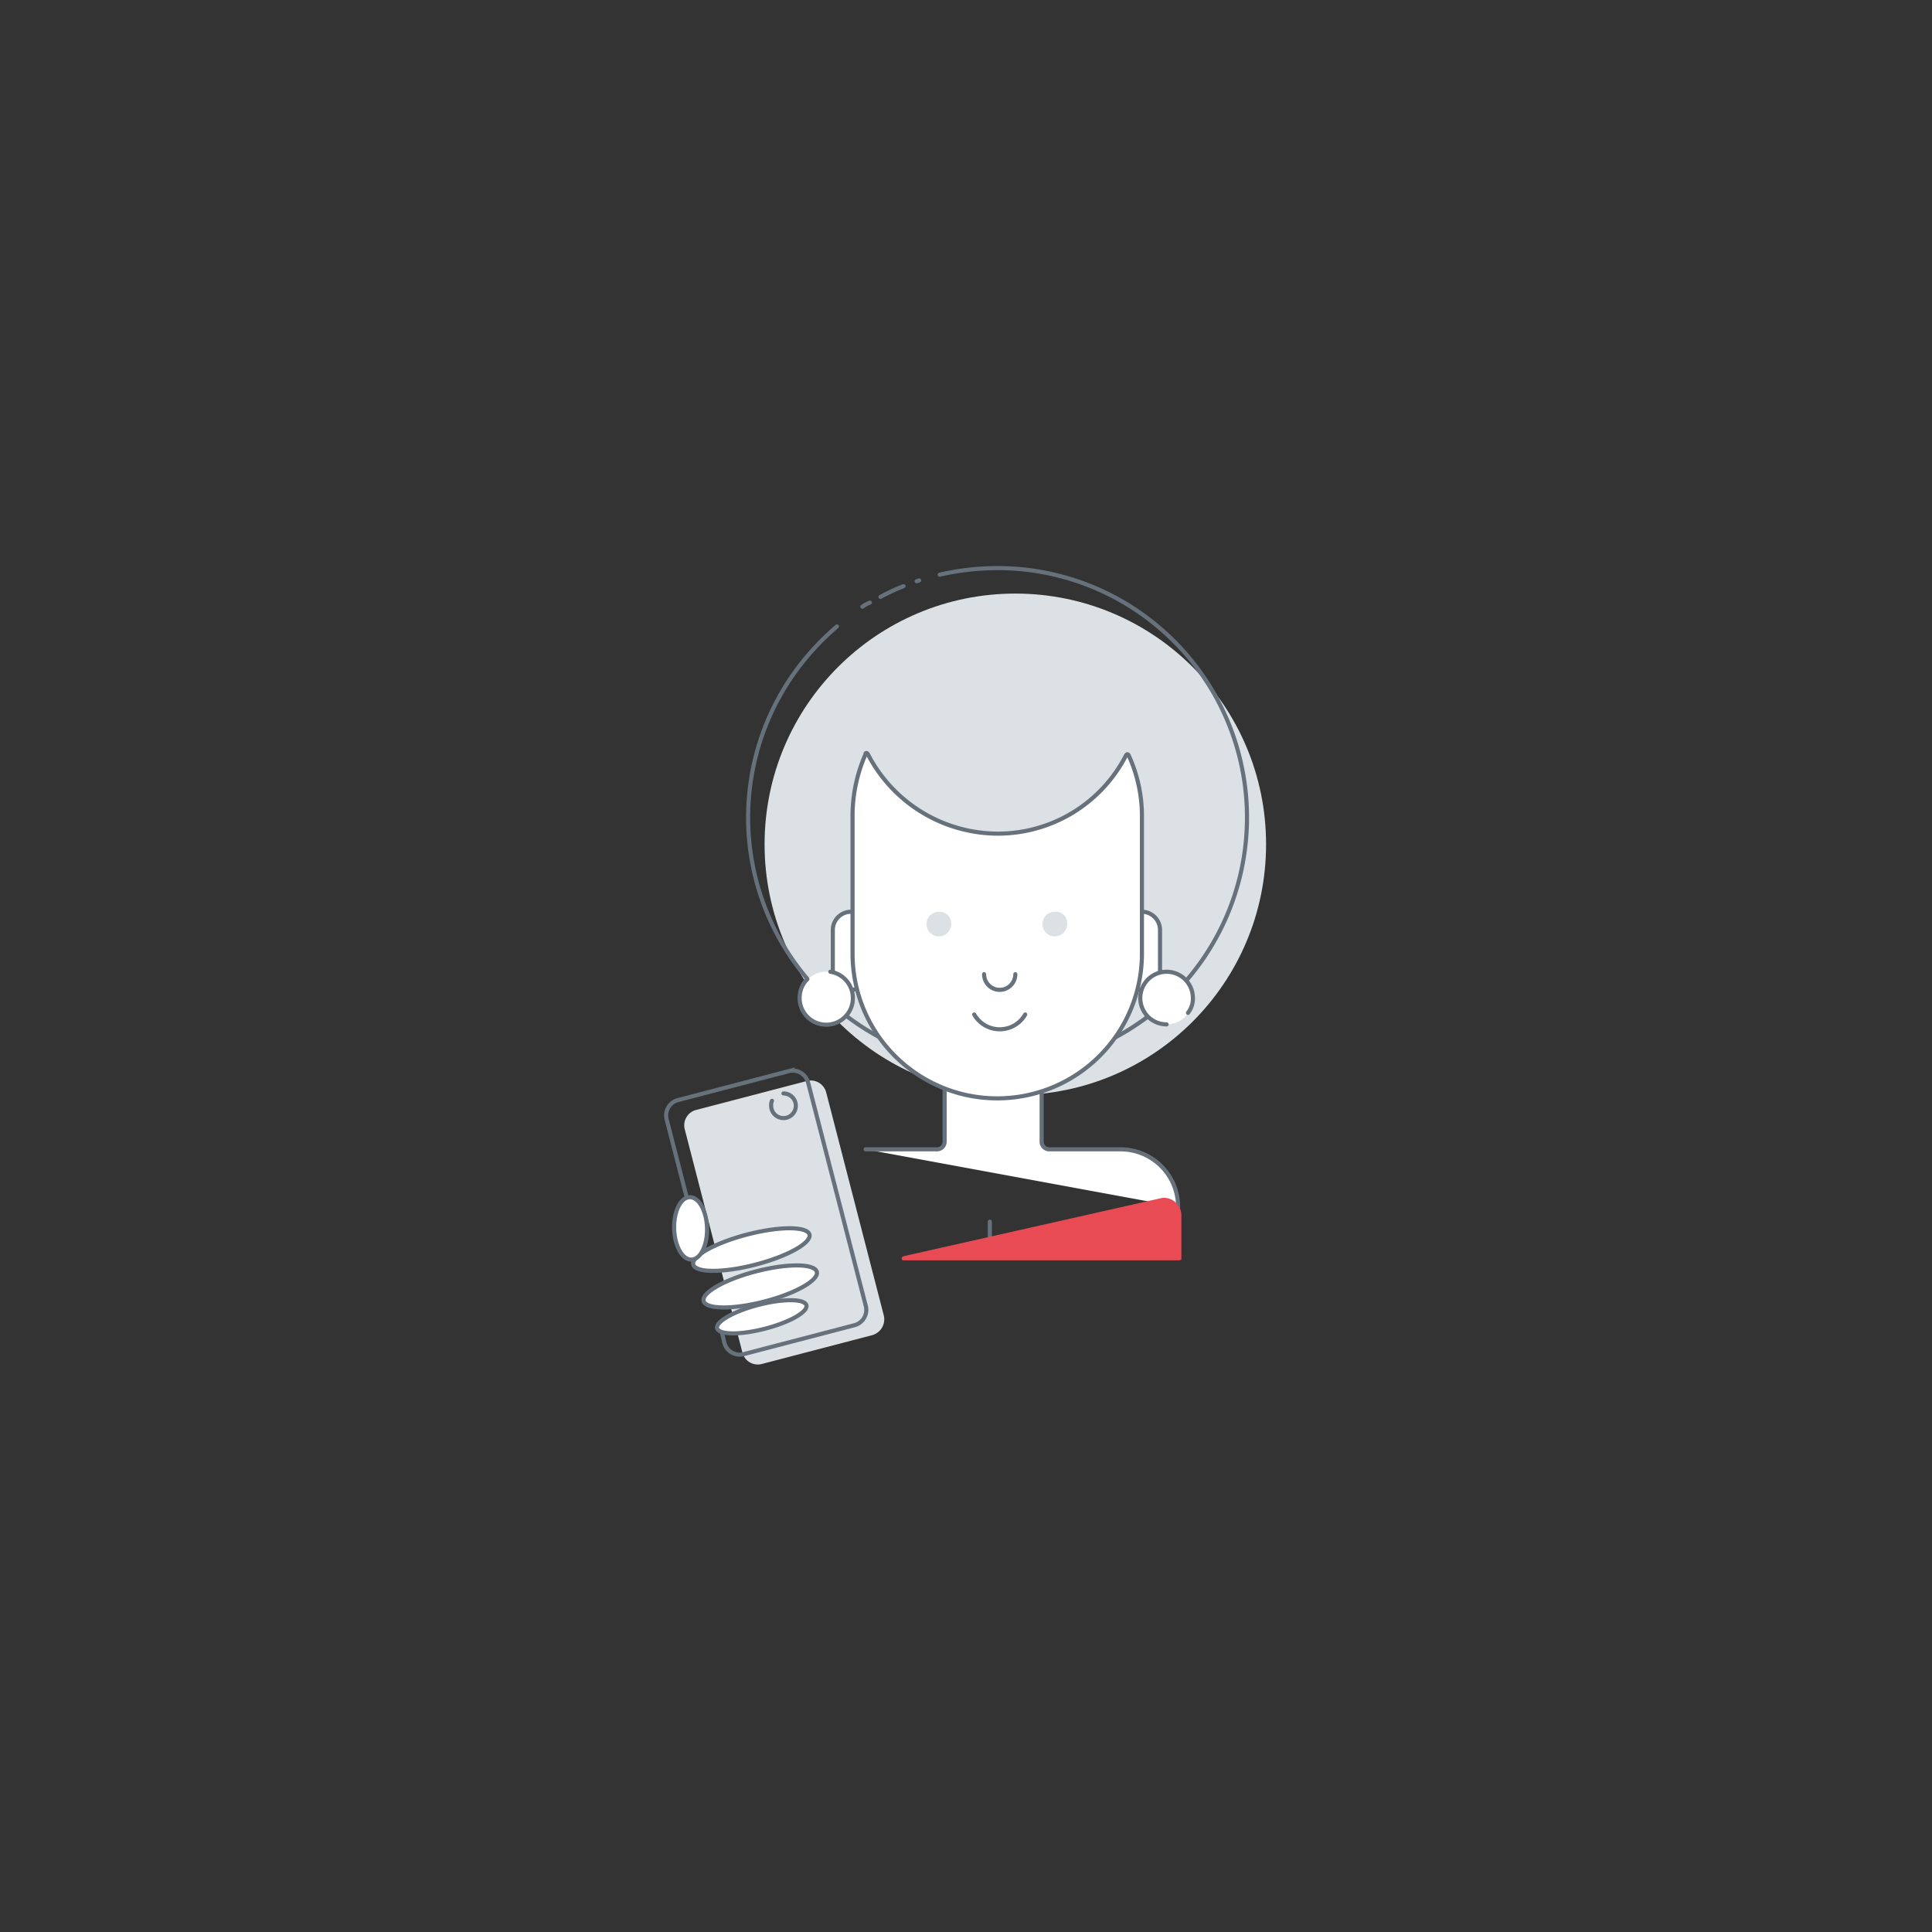 <svg id="Layer_1" data-name="Layer 1" xmlns="http://www.w3.org/2000/svg" viewBox="0 0 235 235"><rect x="0" y="0" width="235" height="235" fill="#333333" stroke="none"/><title>ucd</title><g id="girl"><circle cx="123.5" cy="102.7" r="30.5" fill="#dce1e5"/><path d="M114.3,69.9a31.94,31.94,0,0,1,7-.8A30.34,30.34,0,1,1,97.4,80.8a31.92,31.92,0,0,1,4.4-4.6" fill="none" stroke="#67717c" stroke-linecap="round" stroke-miterlimit="10" stroke-width="0.5"/><path d="M111.5,70.7c.1,0,.2-.1.3-.1" fill="none" stroke="#67717c" stroke-linecap="round" stroke-miterlimit="10" stroke-width="0.5"/><path d="M107.1,72.6a23.94,23.94,0,0,1,2.8-1.3" fill="none" stroke="#67717c" stroke-linecap="round" stroke-miterlimit="10" stroke-width="0.5"/><path d="M104.9,73.8a4.05,4.05,0,0,1,.9-.5" fill="none" stroke="#67717c" stroke-linecap="round" stroke-miterlimit="10" stroke-width="0.5"/><path d="M141.1,118.2a2.22,2.22,0,0,1-2.2,2.2h0a2.22,2.22,0,0,1-2.2-2.2v-5.1a2.22,2.22,0,0,1,2.2-2.2h0a2.22,2.22,0,0,1,2.2,2.2Z" fill="#fff" stroke="#67717c" stroke-miterlimit="10" stroke-width="0.5"/><circle cx="141.9" cy="121.4" r="3.2" fill="#fff"/><path d="M141.9,124.6a3.2,3.2,0,1,1,3.2-3.2,2.79,2.79,0,0,1-.6,1.8" fill="none" stroke="#67717c" stroke-linecap="round" stroke-miterlimit="10" stroke-width="0.5"/><path d="M105.3,139.8h8.6a.94.94,0,0,0,1-1V125.6h11.8v13.2a.94.94,0,0,0,1,1h8.6a7,7,0,0,1,7,7" fill="#fff" stroke="#67717c" stroke-linecap="round" stroke-miterlimit="10" stroke-width="0.5"/><line x1="120.4" y1="148.6" x2="120.4" y2="150.6" fill="none" stroke="#67717c" stroke-linecap="round" stroke-miterlimit="10" stroke-width="0.5"/><path d="M143.7,147.8v5.3a.22.22,0,0,1-.2.2H109.9c-.3,0-.3-.4,0-.5l31.5-7.1A2.15,2.15,0,0,1,143.7,147.8Z" fill="#e84b54"/><path d="M101.3,118.2a2.22,2.22,0,0,0,2.2,2.2h0a2.22,2.22,0,0,0,2.2-2.2v-5.1a2.22,2.22,0,0,0-2.2-2.2h0a2.22,2.22,0,0,0-2.2,2.2Z" fill="#fff" stroke="#67717c" stroke-miterlimit="10" stroke-width="0.5"/><circle cx="100.5" cy="121.4" r="3.2" fill="#fff"/><path d="M98.2,119.1a3.1,3.1,0,0,0-.9,1.8,3.24,3.24,0,1,0,3.7-2.7" fill="none" stroke="#67717c" stroke-linecap="round" stroke-miterlimit="10" stroke-width="0.5"/><path d="M105.6,91.8a17.84,17.84,0,0,0,15.7,9.6A17.51,17.51,0,0,0,136.9,92s.2-.5.4-.1a17.72,17.72,0,0,1,1.6,7.3V116a17.6,17.6,0,0,1-35.2,0V99.1a18.55,18.55,0,0,1,1.6-7.4C105.2,91.7,105.4,91.4,105.6,91.8Z" fill="#fff" stroke="#67717c" stroke-miterlimit="10" stroke-width="0.5"/><path d="M115.7,112.4a1.5,1.5,0,1,1-1.5-1.5A1.42,1.42,0,0,1,115.7,112.4Z" fill="#dce1e5"/><path d="M129.8,112.4a1.5,1.5,0,1,1-1.5-1.5A1.37,1.37,0,0,1,129.8,112.4Z" fill="#dce1e5"/><path d="M124.7,123.4a3.57,3.57,0,0,1-6.2,0" fill="none" stroke="#67717c" stroke-linecap="round" stroke-miterlimit="10" stroke-width="0.5"/><path d="M123.5,118.5a1.9,1.9,0,0,1-3.8,0" fill="none" stroke="#67717c" stroke-linecap="round" stroke-miterlimit="10" stroke-width="0.5"/><path d="M106.1,162.4l-13.4,3.5a1.93,1.93,0,0,1-2.4-1.4l-7-27.1a1.93,1.93,0,0,1,1.4-2.4l13.4-3.5a1.93,1.93,0,0,1,2.4,1.4l7,27.1A2,2,0,0,1,106.1,162.4Z" fill="#dce1e5"/><path d="M85.5,153.3l-4.4-17.1a1.93,1.93,0,0,1,1.4-2.4l13.4-3.5a1.93,1.93,0,0,1,2.4,1.4l7,27.1a1.93,1.93,0,0,1-1.4,2.4l-13.4,3.5a1.93,1.93,0,0,1-2.4-1.4l-.3-1.3" fill="none" stroke="#67717c" stroke-linecap="round" stroke-miterlimit="10" stroke-width="0.5"/><ellipse cx="91.39" cy="152" rx="7.3" ry="1.9" transform="translate(-35.1 27.67) rotate(-14.48)" fill="#fff" stroke="#67717c" stroke-linecap="round" stroke-miterlimit="10" stroke-width="0.5"/><ellipse cx="92.31" cy="156.2" rx="7.1" ry="1.9" transform="matrix(0.97, -0.25, 0.25, 0.97, -36.12, 28.04)" fill="#fff" stroke="#67717c" stroke-linecap="round" stroke-miterlimit="10" stroke-width="0.5"/><ellipse cx="92.5" cy="159.89" rx="5.6" ry="1.5" transform="matrix(0.97, -0.25, 0.25, 0.97, -37.04, 28.2)" fill="#fff" stroke="#67717c" stroke-linecap="round" stroke-miterlimit="10" stroke-width="0.5"/><ellipse cx="84" cy="149.41" rx="2" ry="3.8" transform="translate(-4.42 2.58) rotate(-1.71)" fill="#fff" stroke="#67717c" stroke-linecap="round" stroke-miterlimit="10" stroke-width="0.5"/><path d="M95.3,133a1.5,1.5,0,1,1-1.5,1.5,1.27,1.27,0,0,1,.1-.6" fill="none" stroke="#67717c" stroke-linecap="round" stroke-miterlimit="10" stroke-width="0.5"/></g></svg>